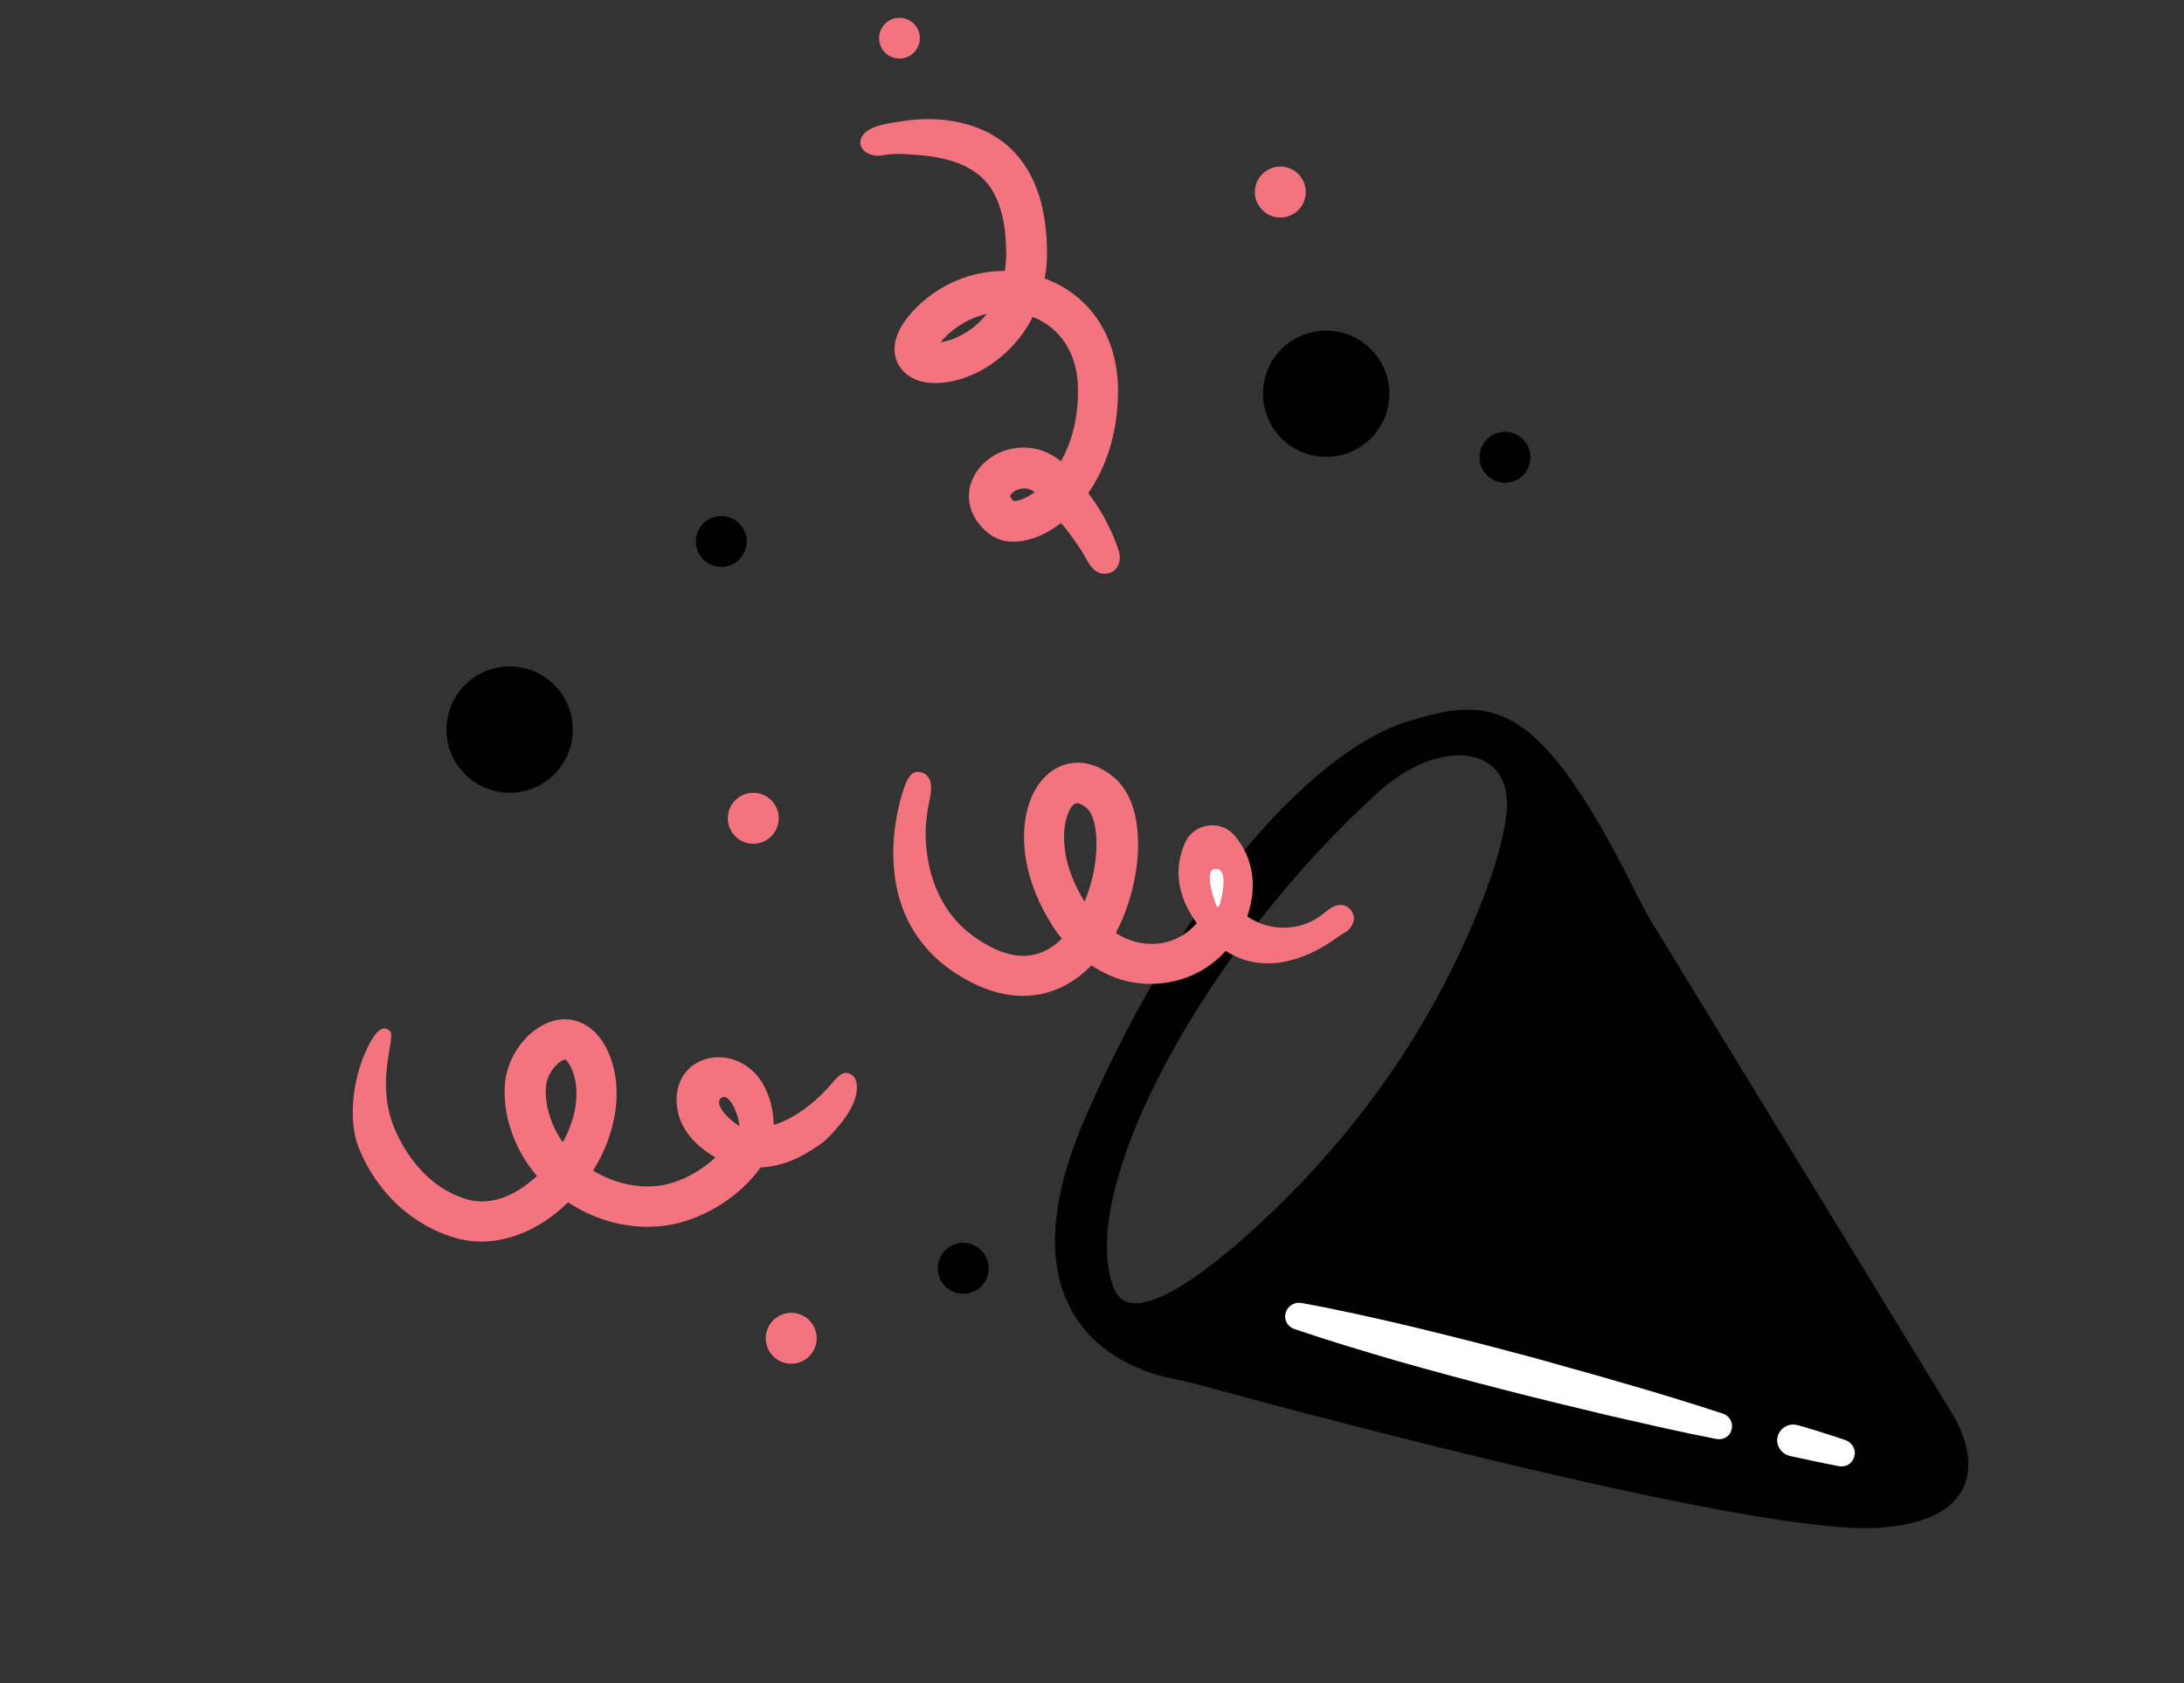 <svg width="144" height="111" viewBox="0 0 144 111" fill="none" xmlns="http://www.w3.org/2000/svg">
<rect x="0" y="0" width="144" height="111" fill="#333333" stroke="none"/>
<mask id="mask0" mask-type="alpha" maskUnits="userSpaceOnUse" x="0" y="0" width="144" height="111">
<rect width="144" height="111" fill="white"/>
</mask>
<g mask="url(#mask0)">
<path fill-rule="evenodd" clip-rule="evenodd" d="M79.276 90.87C78.661 90.709 78.027 90.56 77.406 90.43C74.826 89.925 66.207 87.165 72.057 73.811C78.854 58.218 87.509 49.716 92.949 48.061C98.271 46.436 101.063 46.317 107.515 59.312C107.833 59.939 108.181 60.571 108.548 61.19L128.176 93.31C128.176 93.31 132.584 99.682 123.79 100.261C115.936 100.764 85.667 92.62 79.276 90.87ZM96.721 63.004C93.763 69.331 89.642 75.009 84.656 79.878C79.901 84.494 74.278 88.829 72.904 84.957C70.435 77.978 79.242 62.143 90.44 51.959C95.103 47.713 100.25 48.817 99.838 53.544C99.591 56.214 98.248 59.735 96.721 63.004Z" fill="black"/>
<path d="M79.276 90.87L79.408 90.388L79.403 90.387L79.276 90.87ZM77.406 90.43L77.509 89.941L77.502 89.939L77.406 90.43ZM72.057 73.811L72.515 74.012L72.515 74.011L72.057 73.811ZM92.949 48.061L93.094 48.539L93.095 48.539L92.949 48.061ZM107.515 59.312L107.067 59.534L107.069 59.538L107.515 59.312ZM108.548 61.19L108.118 61.445L108.121 61.451L108.548 61.19ZM128.176 93.31L127.749 93.571L127.757 93.583L127.765 93.594L128.176 93.31ZM123.79 100.261L123.821 100.76L123.822 100.76L123.79 100.261ZM96.721 63.004L97.174 63.215L97.174 63.215L96.721 63.004ZM84.656 79.878L85.004 80.236L85.005 80.235L84.656 79.878ZM72.904 84.957L72.433 85.123L72.433 85.124L72.904 84.957ZM90.44 51.959L90.776 52.329L90.776 52.329L90.44 51.959ZM99.838 53.544L100.336 53.59L100.336 53.587L99.838 53.544ZM79.403 90.387C78.779 90.223 78.137 90.073 77.509 89.941L77.304 90.919C77.917 91.048 78.542 91.195 79.149 91.354L79.403 90.387ZM77.502 89.939C76.251 89.694 73.609 88.912 71.976 86.647C70.372 84.421 69.63 80.598 72.515 74.012L71.599 73.61C68.634 80.378 69.276 84.612 71.165 87.231C73.024 89.811 75.981 90.66 77.311 90.921L77.502 89.939ZM72.515 74.011C75.897 66.254 79.734 60.274 83.391 56.036C87.058 51.784 90.506 49.327 93.094 48.539L92.803 47.583C89.952 48.45 86.353 51.071 82.633 55.383C78.903 59.708 75.014 65.776 71.598 73.611L72.515 74.011ZM93.095 48.539C95.756 47.726 97.577 47.367 99.538 48.625C100.546 49.271 101.622 50.366 102.856 52.13C104.088 53.891 105.459 56.296 107.067 59.534L107.963 59.089C106.345 55.831 104.948 53.377 103.675 51.556C102.404 49.739 101.24 48.528 100.078 47.783C97.699 46.258 95.463 46.77 92.803 47.583L93.095 48.539ZM107.069 59.538C107.392 60.175 107.746 60.817 108.118 61.445L108.978 60.935C108.617 60.325 108.273 59.703 107.961 59.086L107.069 59.538ZM108.121 61.451L127.749 93.571L128.603 93.049L108.975 60.93L108.121 61.451ZM128.176 93.31C127.765 93.594 127.765 93.594 127.765 93.594C127.765 93.594 127.765 93.594 127.765 93.594C127.765 93.594 127.765 93.594 127.765 93.594C127.765 93.594 127.765 93.595 127.766 93.596C127.767 93.598 127.77 93.601 127.773 93.606C127.779 93.616 127.79 93.632 127.803 93.652C127.83 93.694 127.87 93.757 127.918 93.839C128.014 94.002 128.143 94.238 128.272 94.522C128.534 95.098 128.78 95.838 128.781 96.569C128.782 97.281 128.555 97.978 127.867 98.545C127.158 99.129 125.904 99.62 123.757 99.762L123.822 100.76C126.072 100.612 127.565 100.089 128.503 99.316C129.462 98.526 129.782 97.521 129.781 96.568C129.779 95.634 129.472 94.744 129.183 94.108C129.036 93.785 128.89 93.518 128.779 93.331C128.724 93.237 128.677 93.163 128.644 93.111C128.627 93.085 128.614 93.065 128.604 93.05C128.599 93.043 128.596 93.037 128.593 93.033C128.591 93.031 128.59 93.03 128.589 93.028C128.589 93.028 128.588 93.027 128.588 93.027C128.588 93.026 128.588 93.026 128.588 93.026C128.587 93.026 128.587 93.025 128.176 93.31ZM123.758 99.762C121.863 99.883 118.555 99.481 114.508 98.759C110.478 98.042 105.768 97.018 101.098 95.923C91.76 93.734 82.601 91.262 79.408 90.388L79.144 91.353C82.342 92.228 91.513 94.703 100.87 96.897C105.548 97.994 110.278 99.022 114.332 99.744C118.369 100.463 121.79 100.89 123.821 100.76L123.758 99.762ZM96.268 62.792C93.337 69.062 89.252 74.691 84.306 79.52L85.005 80.235C90.032 75.328 94.189 69.6 97.174 63.215L96.268 62.792ZM84.307 79.519C81.933 81.824 79.381 84.019 77.274 85.161C76.212 85.736 75.338 86.001 74.693 85.947C74.383 85.922 74.133 85.824 73.927 85.654C73.718 85.481 73.524 85.209 73.375 84.789L72.433 85.124C72.627 85.672 72.91 86.111 73.29 86.425C73.673 86.741 74.125 86.903 74.61 86.944C75.554 87.022 76.641 86.641 77.751 86.04C79.987 84.828 82.624 82.548 85.004 80.236L84.307 79.519ZM73.375 84.79C72.805 83.179 72.87 80.993 73.513 78.409C74.153 75.836 75.354 72.924 76.987 69.897C80.253 63.842 85.22 57.382 90.776 52.329L90.103 51.589C84.462 56.719 79.426 63.269 76.107 69.422C74.447 72.499 73.209 75.491 72.543 78.168C71.879 80.834 71.768 83.245 72.433 85.123L73.375 84.79ZM90.776 52.329C93.038 50.269 95.339 49.58 96.951 49.878C97.749 50.026 98.378 50.411 98.791 50.994C99.206 51.579 99.435 52.41 99.34 53.5L100.336 53.587C100.447 52.314 100.187 51.234 99.607 50.416C99.025 49.595 98.154 49.084 97.133 48.895C95.109 48.521 92.505 49.403 90.103 51.59L90.776 52.329ZM99.34 53.498C99.102 56.074 97.793 59.528 96.268 62.792L97.174 63.215C98.703 59.943 100.08 56.353 100.336 53.59L99.34 53.498Z" fill="black"/>
<path fill-rule="evenodd" clip-rule="evenodd" d="M36.051 51.487C37.912 50.135 38.324 47.531 36.972 45.67C35.621 43.81 33.017 43.397 31.156 44.749C29.295 46.101 28.883 48.705 30.235 50.566C31.587 52.426 34.191 52.839 36.051 51.487Z" fill="black"/>
<path fill-rule="evenodd" clip-rule="evenodd" d="M89.887 29.336C91.748 27.984 92.16 25.38 90.808 23.52C89.457 21.659 86.853 21.247 84.992 22.598C83.131 23.95 82.719 26.554 84.071 28.415C85.422 30.275 88.027 30.688 89.887 29.336Z" fill="black"/>
<path fill-rule="evenodd" clip-rule="evenodd" d="M48.543 37.069C49.294 36.524 49.46 35.474 48.915 34.724C48.37 33.974 47.32 33.807 46.569 34.352C45.819 34.898 45.653 35.947 46.198 36.698C46.743 37.448 47.793 37.614 48.543 37.069Z" fill="black"/>
<path fill-rule="evenodd" clip-rule="evenodd" d="M100.217 31.517C100.967 30.972 101.134 29.922 100.589 29.172C100.043 28.421 98.993 28.255 98.243 28.8C97.493 29.345 97.327 30.395 97.872 31.145C98.417 31.896 99.467 32.062 100.217 31.517Z" fill="black"/>
<path fill-rule="evenodd" clip-rule="evenodd" d="M64.496 85.003C65.247 84.458 65.413 83.408 64.868 82.658C64.323 81.908 63.273 81.741 62.523 82.287C61.772 82.832 61.606 83.882 62.151 84.632C62.696 85.382 63.746 85.548 64.496 85.003Z" fill="black"/>
<path fill-rule="evenodd" clip-rule="evenodd" d="M53.157 89.618C53.907 89.073 54.073 88.023 53.528 87.273C52.983 86.522 51.933 86.356 51.183 86.901C50.432 87.446 50.266 88.496 50.811 89.247C51.356 89.997 52.406 90.163 53.157 89.618Z" fill="#F3747E"/>
<path fill-rule="evenodd" clip-rule="evenodd" d="M50.653 55.323C51.403 54.778 51.569 53.727 51.024 52.977C50.479 52.227 49.429 52.061 48.679 52.606C47.928 53.151 47.762 54.201 48.307 54.951C48.852 55.701 49.902 55.868 50.653 55.323Z" fill="#F3747E"/>
<path fill-rule="evenodd" clip-rule="evenodd" d="M85.405 14.024C86.155 13.479 86.321 12.429 85.776 11.679C85.231 10.929 84.181 10.762 83.431 11.307C82.68 11.853 82.514 12.903 83.059 13.653C83.604 14.403 84.654 14.569 85.405 14.024Z" fill="#F3747E"/>
<path fill-rule="evenodd" clip-rule="evenodd" d="M60.096 3.605C60.696 3.169 60.829 2.329 60.393 1.728C59.957 1.128 59.117 0.995 58.516 1.431C57.916 1.867 57.783 2.707 58.219 3.307C58.655 3.908 59.495 4.041 60.096 3.605Z" fill="#F3747E"/>
<path fill-rule="evenodd" clip-rule="evenodd" d="M54.335 75.284C52.941 76.297 51.704 76.918 50.154 76.993L50.136 77.007C48.854 78.823 46.602 80.294 44.333 80.752C42.034 81.205 39.538 80.665 37.477 79.313C37.464 79.295 37.446 79.308 37.427 79.321C35.436 81.266 32.932 82.2 30.641 81.789C30.485 81.764 30.316 81.721 30.177 81.683C27.332 80.928 24.862 78.71 23.667 75.731C22.86 73.744 23.301 70.657 24.492 68.601C24.928 67.869 25.317 67.642 25.71 67.993C25.864 68.141 25.79 68.577 25.682 69.215C25.468 70.476 25.119 72.528 26.136 74.712C27.138 76.89 28.827 78.568 30.857 79.114C30.932 79.142 31.026 79.157 31.12 79.172C32.692 79.469 34.231 78.655 35.381 77.571C35.399 77.558 35.404 77.526 35.372 77.521C33.885 75.779 33.088 73.425 33.303 71.359C33.521 69.374 35.076 67.553 36.773 67.261C38.156 67.031 39.393 67.82 40.082 69.34C41.118 71.603 40.728 74.571 39.13 77.171C39.112 77.184 39.125 77.202 39.139 77.22C40.572 78.088 42.264 78.436 43.768 78.146C44.977 77.904 46.223 77.22 47.145 76.357C47.163 76.344 47.168 76.312 47.137 76.307C47.048 76.261 46.946 76.197 46.844 76.133L46.844 76.133C46.015 75.601 44.99 74.685 44.692 73.323C44.362 71.765 45.01 70.409 46.338 69.914C47.771 69.371 49.462 70.024 50.291 71.469C50.758 72.265 50.995 73.2 51.008 74.132C51.003 74.163 51.034 74.168 51.065 74.173C52.581 73.707 54.016 72.444 54.846 71.454C55.32 70.888 55.702 70.499 56.268 70.974C56.344 71.002 57.393 72.37 54.335 75.284ZM47.931 72.41C47.687 72.227 47.361 72.464 47.41 72.76C47.497 73.223 48.017 73.786 48.758 74.272C48.694 73.765 48.536 73.243 48.296 72.836C48.182 72.642 48.059 72.51 47.931 72.41ZM36.004 71.611C36.059 70.962 36.511 70.329 36.91 70.039C37.019 69.96 37.122 69.913 37.239 69.883C37.338 69.867 37.509 70.102 37.665 70.431C38.272 71.762 38.066 73.572 37.14 75.269C37.103 75.295 37.072 75.29 37.059 75.272C36.306 74.159 35.883 72.778 36.004 71.611Z" fill="#F3737E"/>
<path fill-rule="evenodd" clip-rule="evenodd" d="M73.077 37.813C72.381 37.96 71.953 37.523 71.549 36.738C71.345 36.305 70.231 34.734 69.948 34.497C69.563 34.804 69.156 35.045 68.79 35.227C67.419 35.892 66.12 35.894 65.248 35.227C64.19 34.418 63.723 33.319 63.933 32.198C64.166 31.033 65.144 30.017 66.434 29.661C67.676 29.312 68.961 29.596 69.952 30.426C70.555 29.352 71.084 27.833 71.075 25.764C71.092 23.426 69.995 21.65 68.094 20.9C67.841 21.389 67.556 21.872 67.2 22.297C66.159 23.607 64.788 24.576 63.258 25.023C61.477 25.542 59.973 25.224 59.295 24.138C58.923 23.551 58.562 22.291 60.187 20.529C61.776 18.793 64.025 17.851 66.251 17.867C66.32 17.429 66.363 16.955 66.335 16.422C66.292 13.963 65.615 12.269 64.33 11.376C63.12 10.511 61.539 10.277 60.093 10.192L60.093 10.192C59.713 10.164 59.333 10.136 58.961 10.157C58.638 10.17 58.311 10.214 58.014 10.264C57.526 10.314 56.858 10.08 56.736 9.532C56.682 9.267 56.807 8.982 56.998 8.788C57.501 8.3 58.428 8.156 59.148 8.043C59.241 8.029 59.33 8.015 59.415 8.001C60.582 7.817 61.805 7.787 62.97 8.019C64.015 8.201 65.013 8.583 65.894 9.188C67.915 10.598 68.971 13.041 69.032 16.4C69.053 17.077 68.998 17.725 68.881 18.364C68.903 18.375 68.93 18.384 68.957 18.392L68.957 18.392L68.957 18.392C68.983 18.4 69.01 18.408 69.032 18.42C71.975 19.575 73.72 22.32 73.716 25.781C73.709 28.665 72.873 30.905 71.751 32.523C73.122 34.294 73.712 36.135 73.728 36.234C74.012 36.968 73.693 37.67 73.077 37.813ZM66.844 33.044C67.05 33.06 67.567 32.934 68.219 32.46C67.834 32.158 67.462 32.18 67.192 32.265C66.841 32.354 66.627 32.593 66.607 32.718C66.584 32.762 66.658 32.902 66.844 33.044ZM63.88 21.803C63.179 22.285 62.504 22.499 62.028 22.568C62.069 22.51 62.129 22.439 62.188 22.369C62.98 21.517 64.001 20.941 65.066 20.693C64.664 21.206 64.238 21.571 63.88 21.803Z" fill="#F3737E"/>
<path fill-rule="evenodd" clip-rule="evenodd" d="M80.818 62.713C83.173 64.24 85.907 63.471 88.189 61.812C88.334 61.707 88.497 61.589 88.723 61.48L88.813 61.414C89.371 60.926 89.357 60.411 89.094 60.048C88.641 59.464 87.971 59.646 87.413 60.135L87.341 60.188C85.893 61.433 83.783 61.499 82.236 60.437C82.92 58.446 82.635 56.605 81.426 55.131C80.995 54.614 80.331 54.349 79.658 54.451C78.972 54.534 78.405 54.974 78.132 55.587C77.163 57.758 78.016 59.656 78.911 60.888C78.305 61.577 77.456 62.084 76.522 62.209C75.342 62.374 74.34 62.023 73.568 61.532C75.375 58.116 75.728 53.155 73.433 51.253C71.69 49.807 70.023 50.216 69.051 51.088C67.149 52.774 66.759 56.96 69.384 61.03C69.432 61.134 69.65 61.473 70.016 61.899C68.779 63.13 67.316 63.363 65.625 62.598C64.656 62.14 63.761 61.518 63.052 60.732C61.744 59.275 61.138 57.336 61.041 55.413C61.001 54.557 61.09 53.69 61.268 52.868C61.398 52.248 61.583 51.283 60.862 50.977C60.306 50.745 59.952 51.057 59.682 51.752C59.68 51.758 59.674 51.774 59.666 51.797C59.543 52.143 58.79 54.266 58.911 56.823C59.023 59.453 60.098 62.989 64.492 64.999C67.258 66.255 69.935 65.749 71.964 63.666C73.196 64.487 74.844 65.116 76.863 64.811C78.421 64.593 79.807 63.835 80.818 62.713ZM70.772 53.075L70.826 53.036C70.935 52.957 71.156 52.88 71.664 53.313C72.456 53.983 72.609 56.861 71.508 59.459C69.501 56.24 70.154 53.635 70.772 53.075Z" fill="#F3737E"/>
<path fill-rule="evenodd" clip-rule="evenodd" d="M113.256 94.409C110.908 93.957 108.574 93.411 106.253 92.883L104.509 92.462L102.764 92.042C101.591 91.76 100.435 91.465 99.28 91.169C96.969 90.579 94.663 89.957 92.363 89.305C90.08 88.638 87.784 87.954 85.503 87.176C85.289 87.11 85.181 86.885 85.26 86.689C85.321 86.506 85.515 86.393 85.703 86.422C88.056 86.843 90.377 87.371 92.711 87.917C95.026 88.476 97.355 89.053 99.661 89.675C100.816 89.97 101.967 90.297 103.117 90.623L104.852 91.106L106.568 91.603C108.869 92.255 111.147 92.953 113.433 93.7C113.647 93.766 113.755 93.991 113.676 94.187C113.651 94.343 113.457 94.457 113.256 94.409Z" fill="white" stroke="white"/>
<path fill-rule="evenodd" clip-rule="evenodd" d="M121.506 95.443C120.486 95.105 119.434 94.763 118.391 94.469C118.07 94.37 117.713 94.602 117.676 94.933C117.65 95.201 117.834 95.455 118.111 95.531C119.195 95.766 120.248 95.997 121.338 96.202C121.539 96.25 121.751 96.123 121.786 95.904C121.847 95.722 121.702 95.522 121.506 95.443Z" fill="white" stroke="white"/>
<path fill-rule="evenodd" clip-rule="evenodd" d="M80.411 59.715C80.378 59.822 80.217 59.829 80.2 59.73C79.942 59.032 79.416 57.394 80.103 57.31C81 57.212 80.624 58.98 80.411 59.715Z" fill="white"/>
</g>
</svg>
